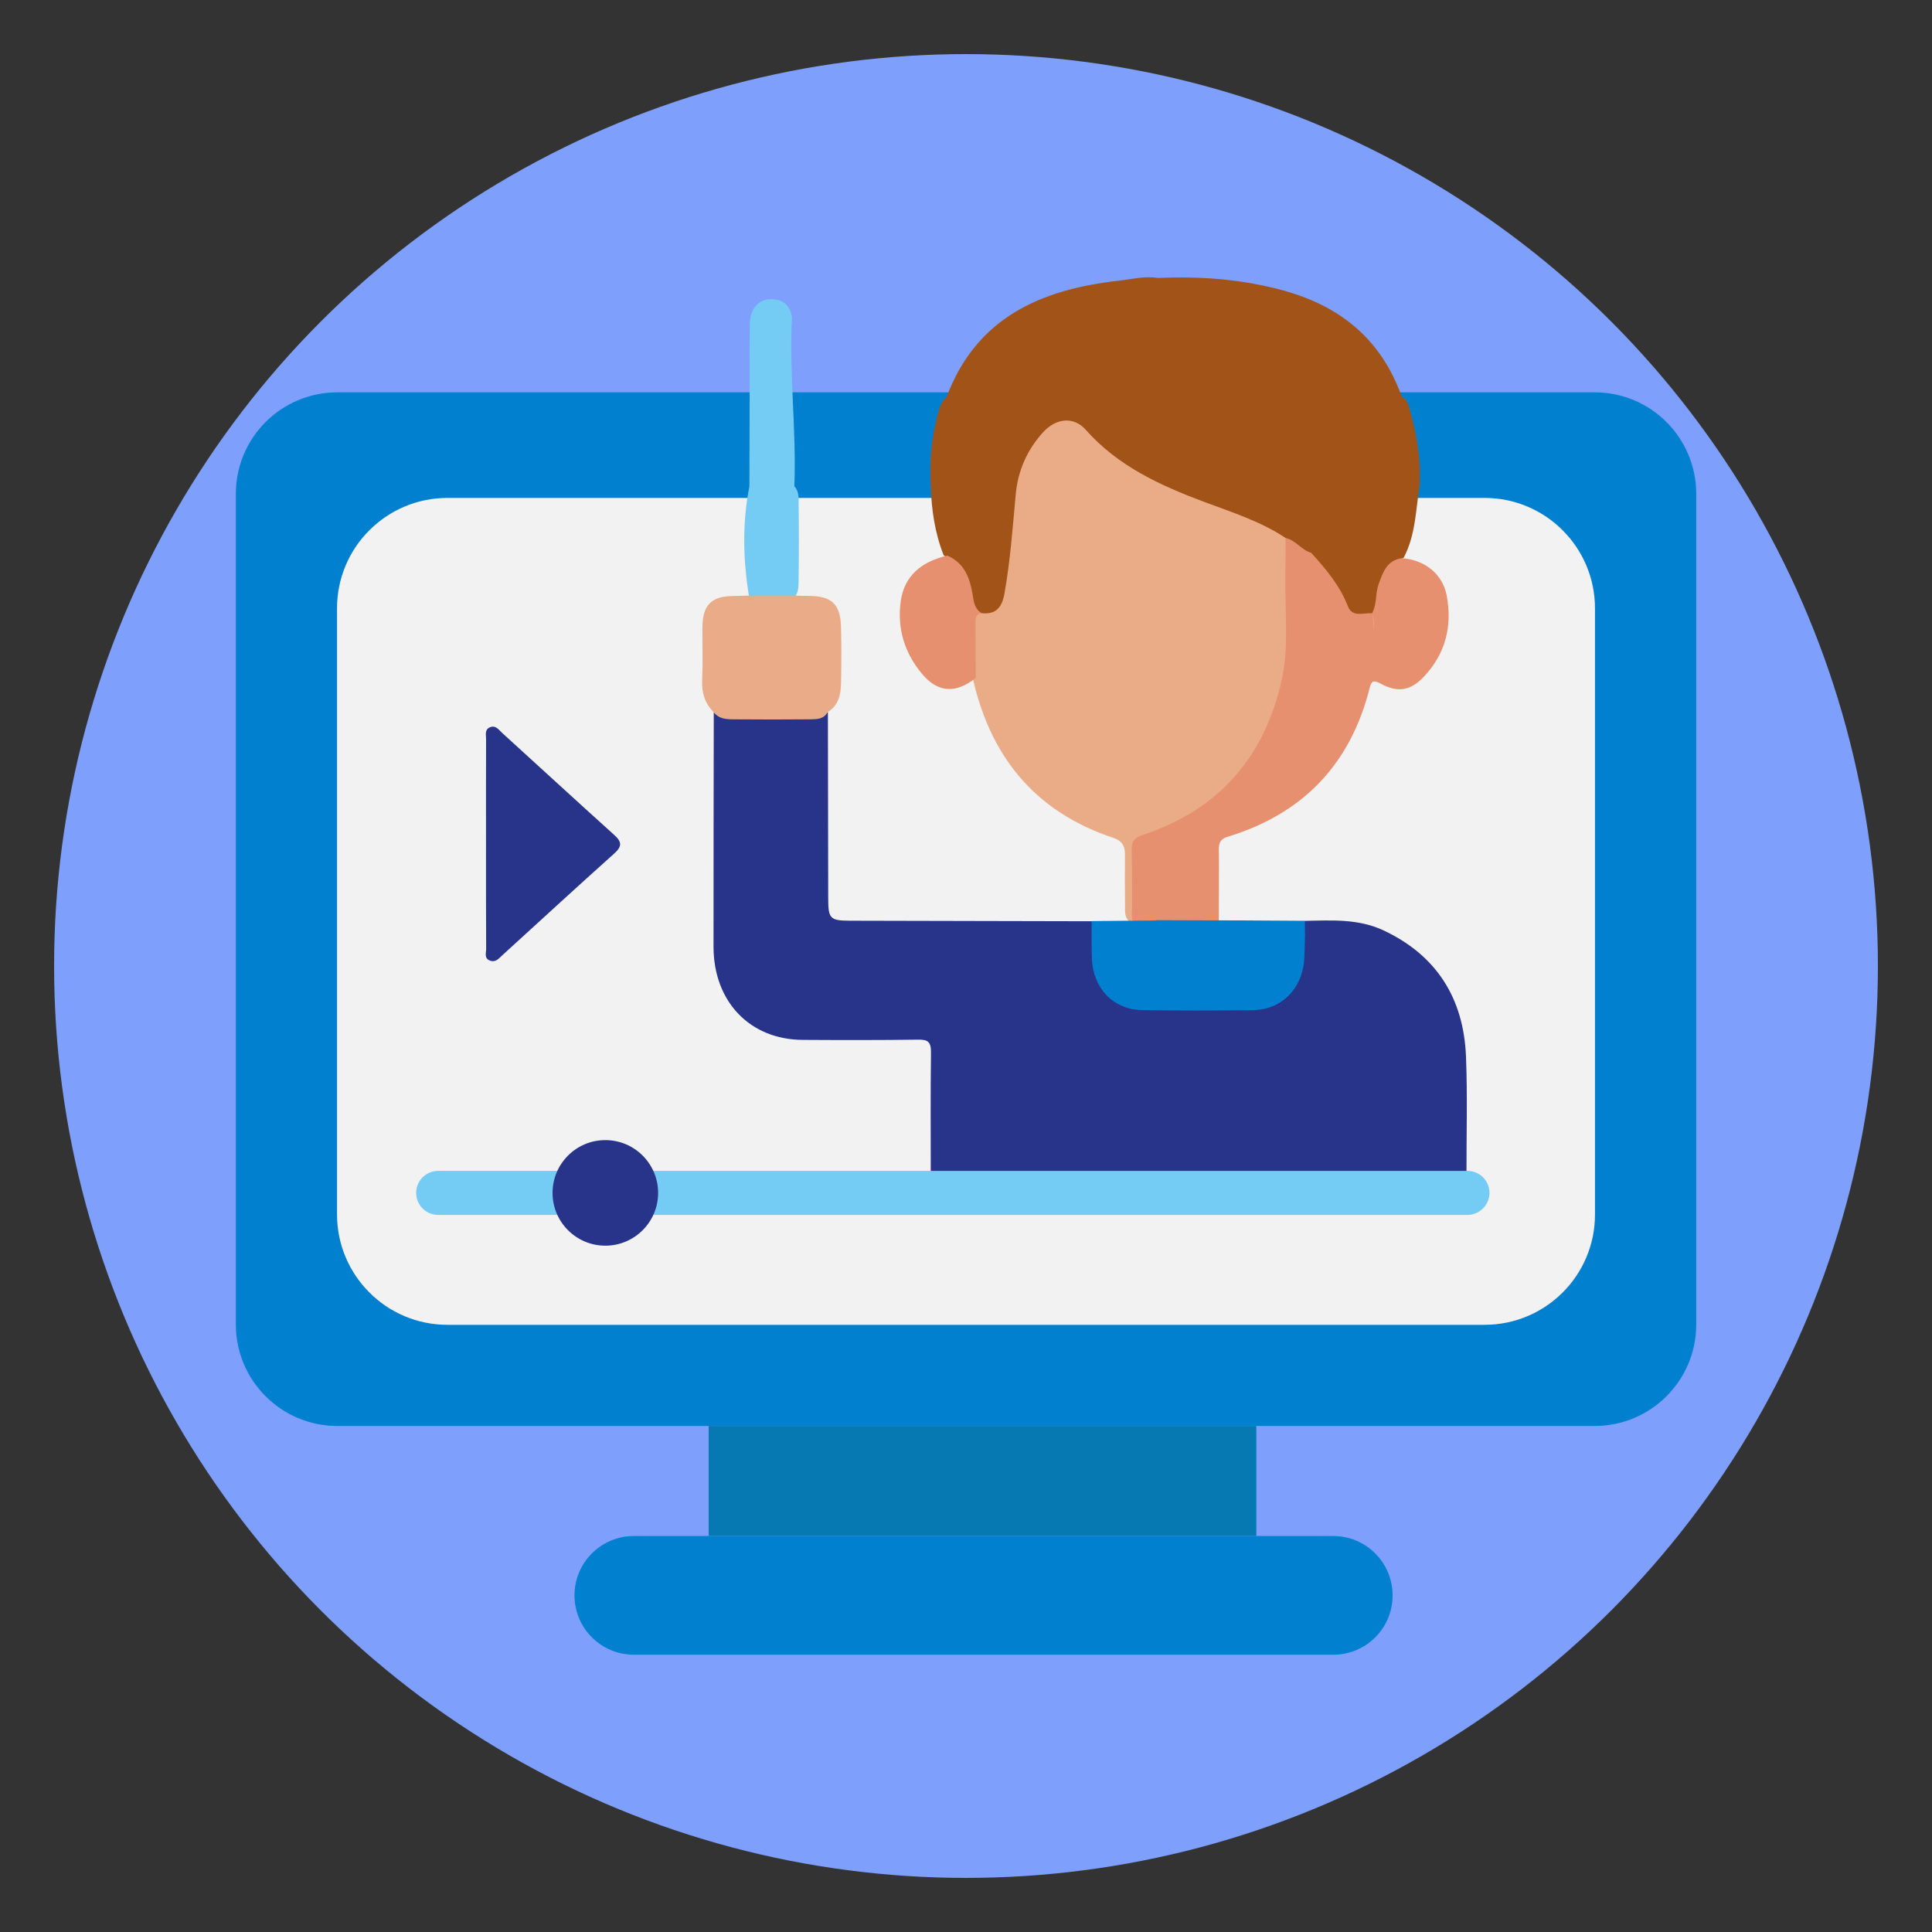 <?xml version="1.0" encoding="utf-8"?>
<!-- Generator: Adobe Illustrator 24.1.1, SVG Export Plug-In . SVG Version: 6.00 Build 0)  -->
<svg version="1.1" id="Layer_1" xmlns="http://www.w3.org/2000/svg" xmlns:xlink="http://www.w3.org/1999/xlink" x="0px" y="0px"
	 viewBox="0 0 250 250" style="enable-background:new 0 0 250 250;" xml:space="preserve">
<rect x="0" y="0" width="250" height="250" fill="#333333" stroke="none"/>
<style type="text/css">
	.st0{fill:#7E9FFC;}
	.st1{fill:#0679B2;}
	.st2{fill:#0080CF;}
	.st3{fill:#F2F2F2;}
	.st4{fill:#A25418;}
	.st5{fill:#EAAC87;}
	.st6{fill:#E7906F;}
	.st7{fill:#28348A;}
	.st8{fill:#74CBF3;}
	.st9{fill:#EAAC88;}
</style>
<circle class="st0" cx="125" cy="125" r="118"/>
<g>
	<g>
		<rect x="91.7" y="184.52" class="st1" width="70.87" height="14.23"/>
		<path class="st2" d="M172.53,214.12H82.02c-4.24,0-7.68-3.44-7.68-7.68l0,0c0-4.24,3.44-7.68,7.68-7.68h90.5
			c4.24,0,7.68,3.44,7.68,7.68l0,0C180.21,210.68,176.77,214.12,172.53,214.12z"/>
	</g>
	<g>
		<path class="st2" d="M206.35,184.52H43.65c-7.25,0-13.13-5.88-13.13-13.13V63.9c0-7.25,5.88-13.13,13.13-13.13h162.71
			c7.25,0,13.13,5.88,13.13,13.13V171.4C219.49,178.65,213.6,184.52,206.35,184.52z"/>
		<path class="st3" d="M192.1,171.43H57.9c-7.89,0-14.29-6.4-14.29-14.29V78.72c0-7.89,6.4-14.29,14.29-14.29h134.2
			c7.89,0,14.29,6.4,14.29,14.29v78.42C206.4,165.04,199.99,171.43,192.1,171.43z"/>
	</g>
	<g>
		<path class="st4" d="M182.47,53.19c-0.2-0.72-0.35-1.48-1.1-1.89c-2.59-7.27-7.8-11.61-15.12-13.66
			c-5.38-1.51-10.88-1.92-16.44-1.67l0,0l0,0c-1.7-0.29-3.35,0.16-5.01,0.35c-10.05,1.12-18.45,4.73-22.31,15.05
			c-0.83,0.68-0.99,1.68-1.24,2.63c-0.76,2.9-0.98,5.85-0.82,8.83c0.1,3.09,0.53,6.11,1.67,9c1.95,1.5,3.12,3.41,3.42,5.88
			c0.1,0.87,0.55,1.64,1.48,1.96c2.09,0.08,2.86-0.43,3.31-2.44c0.73-3.24,1.01-6.53,1.26-9.83c0.29-3.63,0.57-7.23,3-10.24
			c2.15-2.67,3.95-2.85,6.34-0.4c2.93,2.99,6.38,5.16,10.2,6.83c4.98,2.18,10.27,3.58,15,6.33c1.27,0.38,2.02,1.89,3.51,1.79
			c-0.01,0.69,0.55,1.08,0.95,1.54c1.17,1.32,2.14,2.76,2.92,4.34c1.07,2.19,1.48,2.41,3.95,2.08c0.18-0.08,0.34-0.18,0.47-0.33
			c0.44-0.5,0.48-1.14,0.55-1.76c0.29-2.26,1.12-4.2,3.18-5.42c1.55-2.93,1.56-6.21,2.06-9.37
			C183.87,59.53,183.35,56.33,182.47,53.19z"/>
		<path class="st5" d="M127.02,79.34c1.92,0.23,2.66-0.84,2.96-2.55c0.75-4.23,1.06-8.51,1.45-12.77c0.28-3.11,1.47-5.78,3.52-8.06
			c1.71-1.89,4-2.09,5.54-0.35c4.16,4.7,9.6,7.19,15.31,9.33c3.61,1.35,7.3,2.51,10.55,4.67c0.33,0.4,0.49,0.87,0.48,1.38
			c-0.1,5.3,0.5,10.62-0.35,15.88c-1.57,9.81-6.94,16.79-16.05,20.78c-3.42,1.5-3.4,1.43-3.47,5.21c-0.03,2.04,0.35,4.11-0.31,6.13
			c-0.13,0.18-0.31,0.25-0.54,0.22c-0.65-0.58-0.52-1.37-0.53-2.1c-0.03-2.19-0.03-4.37-0.01-6.56c0.01-1.07-0.41-1.77-1.45-2.11
			c-10.36-3.43-16.18-10.77-18.37-21.27c-0.23-2.06-0.17-4.12-0.08-6.17C125.73,80.24,125.61,79.11,127.02,79.34z"/>
		<path class="st6" d="M146.48,119.07c-0.01-2.99,0.03-5.99-0.04-8.98c-0.03-1.17,0.27-1.66,1.48-2.07
			c9.75-3.22,15.68-10.02,17.91-19.95c0.98-4.34,0.43-8.81,0.49-13.22c0.03-1.75,0.02-3.5,0.03-5.23c1.32,0.26,2.04,1.56,3.31,1.91
			c1.91,2.09,3.71,4.23,4.77,6.95c0.56,1.44,2.02,0.8,3.12,0.87c0.48,2.09,0.11,4.21,0.24,6.3c-0.21-2.1,0.29-4.23-0.24-6.32
			c0.65-1.16,0.4-2.52,0.84-3.73c0.55-1.51,1.05-3.08,2.98-3.37c2.96,0.19,5.3,2,5.84,4.87c0.73,3.89-0.15,7.45-2.9,10.4
			c-1.77,1.9-3.44,2.18-5.7,0.94c-0.9-0.49-1.16-0.29-1.38,0.59c-2.49,9.9-8.67,16.31-18.42,19.26c-0.9,0.28-1.1,0.8-1.09,1.65
			c0.03,3.05,0,6.11-0.01,9.17c-0.16,0.19-0.36,0.38-0.61,0.41c-3.34,0.34-6.69,0.36-10.03-0.02
			C146.83,119.47,146.64,119.27,146.48,119.07z"/>
		<path class="st6" d="M126.27,87.72c-2.6,2.07-4.93,1.93-7-0.57c-2.22-2.67-3.18-5.81-2.73-9.25c0.45-3.48,2.79-5.24,6.04-6.01
			c2.22,0.96,2.92,2.9,3.28,5.06c0.15,0.92,0.24,1.85,1.17,2.39c-0.85,0.14-0.8,0.78-0.8,1.4C126.24,83.07,126.25,85.4,126.27,87.72
			z"/>
	</g>
	<g>
		<path class="st7" d="M189.7,136.76c-0.29-7.64-3.87-13.15-10.61-16.34c-3.28-1.56-6.78-1.33-10.24-1.26
			c-0.45,0.61-0.54,1.2-0.03,1.79c-0.03,0.01-0.04,0.02-0.07,0.03c-0.48,0.65-0.39,1.42-0.43,2.15c-0.22,4.66-2.57,7.03-7.11,7.08
			c-3.78,0.04-7.56,0.01-11.34,0.01c-6.04,0-7.89-1.95-7.95-8.25c-0.01-0.95,0.29-2.02-0.64-2.76c-10.44-0.03-20.88-0.04-31.32-0.07
			c-2.54-0.01-2.79-0.27-2.79-2.87c-0.02-8.04-0.03-16.08-0.04-24.12c-4.92,0.65-9.85,0.59-14.77,0.02
			c-0.01,10.12-0.04,20.23-0.03,30.35c0.01,7.1,4.71,12,11.53,12.04c4.99,0.03,9.98,0.04,14.97-0.03c1.24-0.02,1.65,0.3,1.64,1.65
			c-0.07,5.3-0.03,10.62-0.03,15.92c0.78,0.81,1.79,0.63,2.73,0.63c17.63,0.02,35.25,0.02,52.87,0.01c0.78,0,1.57,0.03,2.31-0.29
			c0.16-0.1,0.28-0.22,0.38-0.34c3.68,0,7.35,0,11.03,0C189.75,146.97,189.9,141.86,189.7,136.76z"/>
		<g>
			<path class="st8" d="M102.48,41.06c-0.38,7.29,0.59,14.55,0.31,21.85c0.44,0.48,0.55,1.1,0.55,1.72
				c0.04,3.65,0.05,7.3-0.01,10.96c-0.01,0.56-0.1,1.12-0.42,1.58c-1.98,0.87-3.97,0.8-5.98,0.06c-0.78-4.77-0.9-9.53,0.04-14.29
				c0.01-3.89,0.03-7.78,0.03-11.66c0.01-3.16-0.02-6.33,0.03-9.48c0.03-1.73,1.06-3,2.54-3.08
				C101.11,38.65,102.23,39.33,102.48,41.06z"/>
			<path class="st9" d="M102.71,77.07c0.66,0.02,1.32,0.04,1.97,0.04c2.95,0.02,4.08,1.07,4.15,4.08c0.06,2.42,0.05,4.85,0,7.28
				c-0.03,1.46-0.36,2.85-1.73,3.67c-0.49,0.91-1.35,0.93-2.18,0.94c-3.39,0.03-6.78,0.03-10.17,0c-0.91-0.01-1.79-0.11-2.41-0.93
				c-1.15-1.16-1.57-2.55-1.48-4.22c0.1-2.24,0.02-4.49,0.03-6.74c0.02-2.88,1.15-4.04,3.96-4.07c0.72-0.01,1.44-0.03,2.16-0.05
				C98.91,77.07,100.82,77.07,102.71,77.07z"/>
			<path class="st2" d="M168.85,119.15c0.01,0.61,0.02,1.23,0.02,1.85c-0.03,0.93-0.04,1.87-0.08,2.8
				c-0.14,3.98-2.82,6.85-6.64,6.91c-4.8,0.07-9.61,0.08-14.42-0.01c-3.68-0.06-6.31-2.85-6.44-6.65c-0.06-1.62-0.03-3.24-0.03-4.86
				c2.7-0.03,5.4-0.05,8.1-0.08c0.12,0.01,0.24-0.01,0.35-0.04c3.61,0.01,7.21,0.03,10.82,0.03
				C163.31,119.12,166.08,119.13,168.85,119.15z"/>
		</g>
	</g>
	<path class="st8" d="M189.89,157.21H56.7c-1.57,0-2.85-1.28-2.85-2.85l0,0c0-1.57,1.28-2.85,2.85-2.85h133.19
		c1.57,0,2.85,1.28,2.85,2.85l0,0C192.73,155.92,191.45,157.21,189.89,157.21z"/>
	<circle class="st7" cx="78.33" cy="154.36" r="6.83"/>
	<path class="st7" d="M62.89,109.11c0-4.48-0.01-8.96,0.01-13.45c0-0.56-0.22-1.26,0.52-1.56c0.75-0.29,1.14,0.37,1.57,0.75
		c4.84,4.4,9.64,8.82,14.49,13.19c0.98,0.88,1.04,1.47,0.03,2.38c-4.87,4.36-9.67,8.78-14.5,13.18c-0.44,0.41-0.87,0.98-1.61,0.7
		c-0.78-0.29-0.49-1-0.49-1.55C62.88,118.2,62.89,113.66,62.89,109.11z"/>
</g>
</svg>
